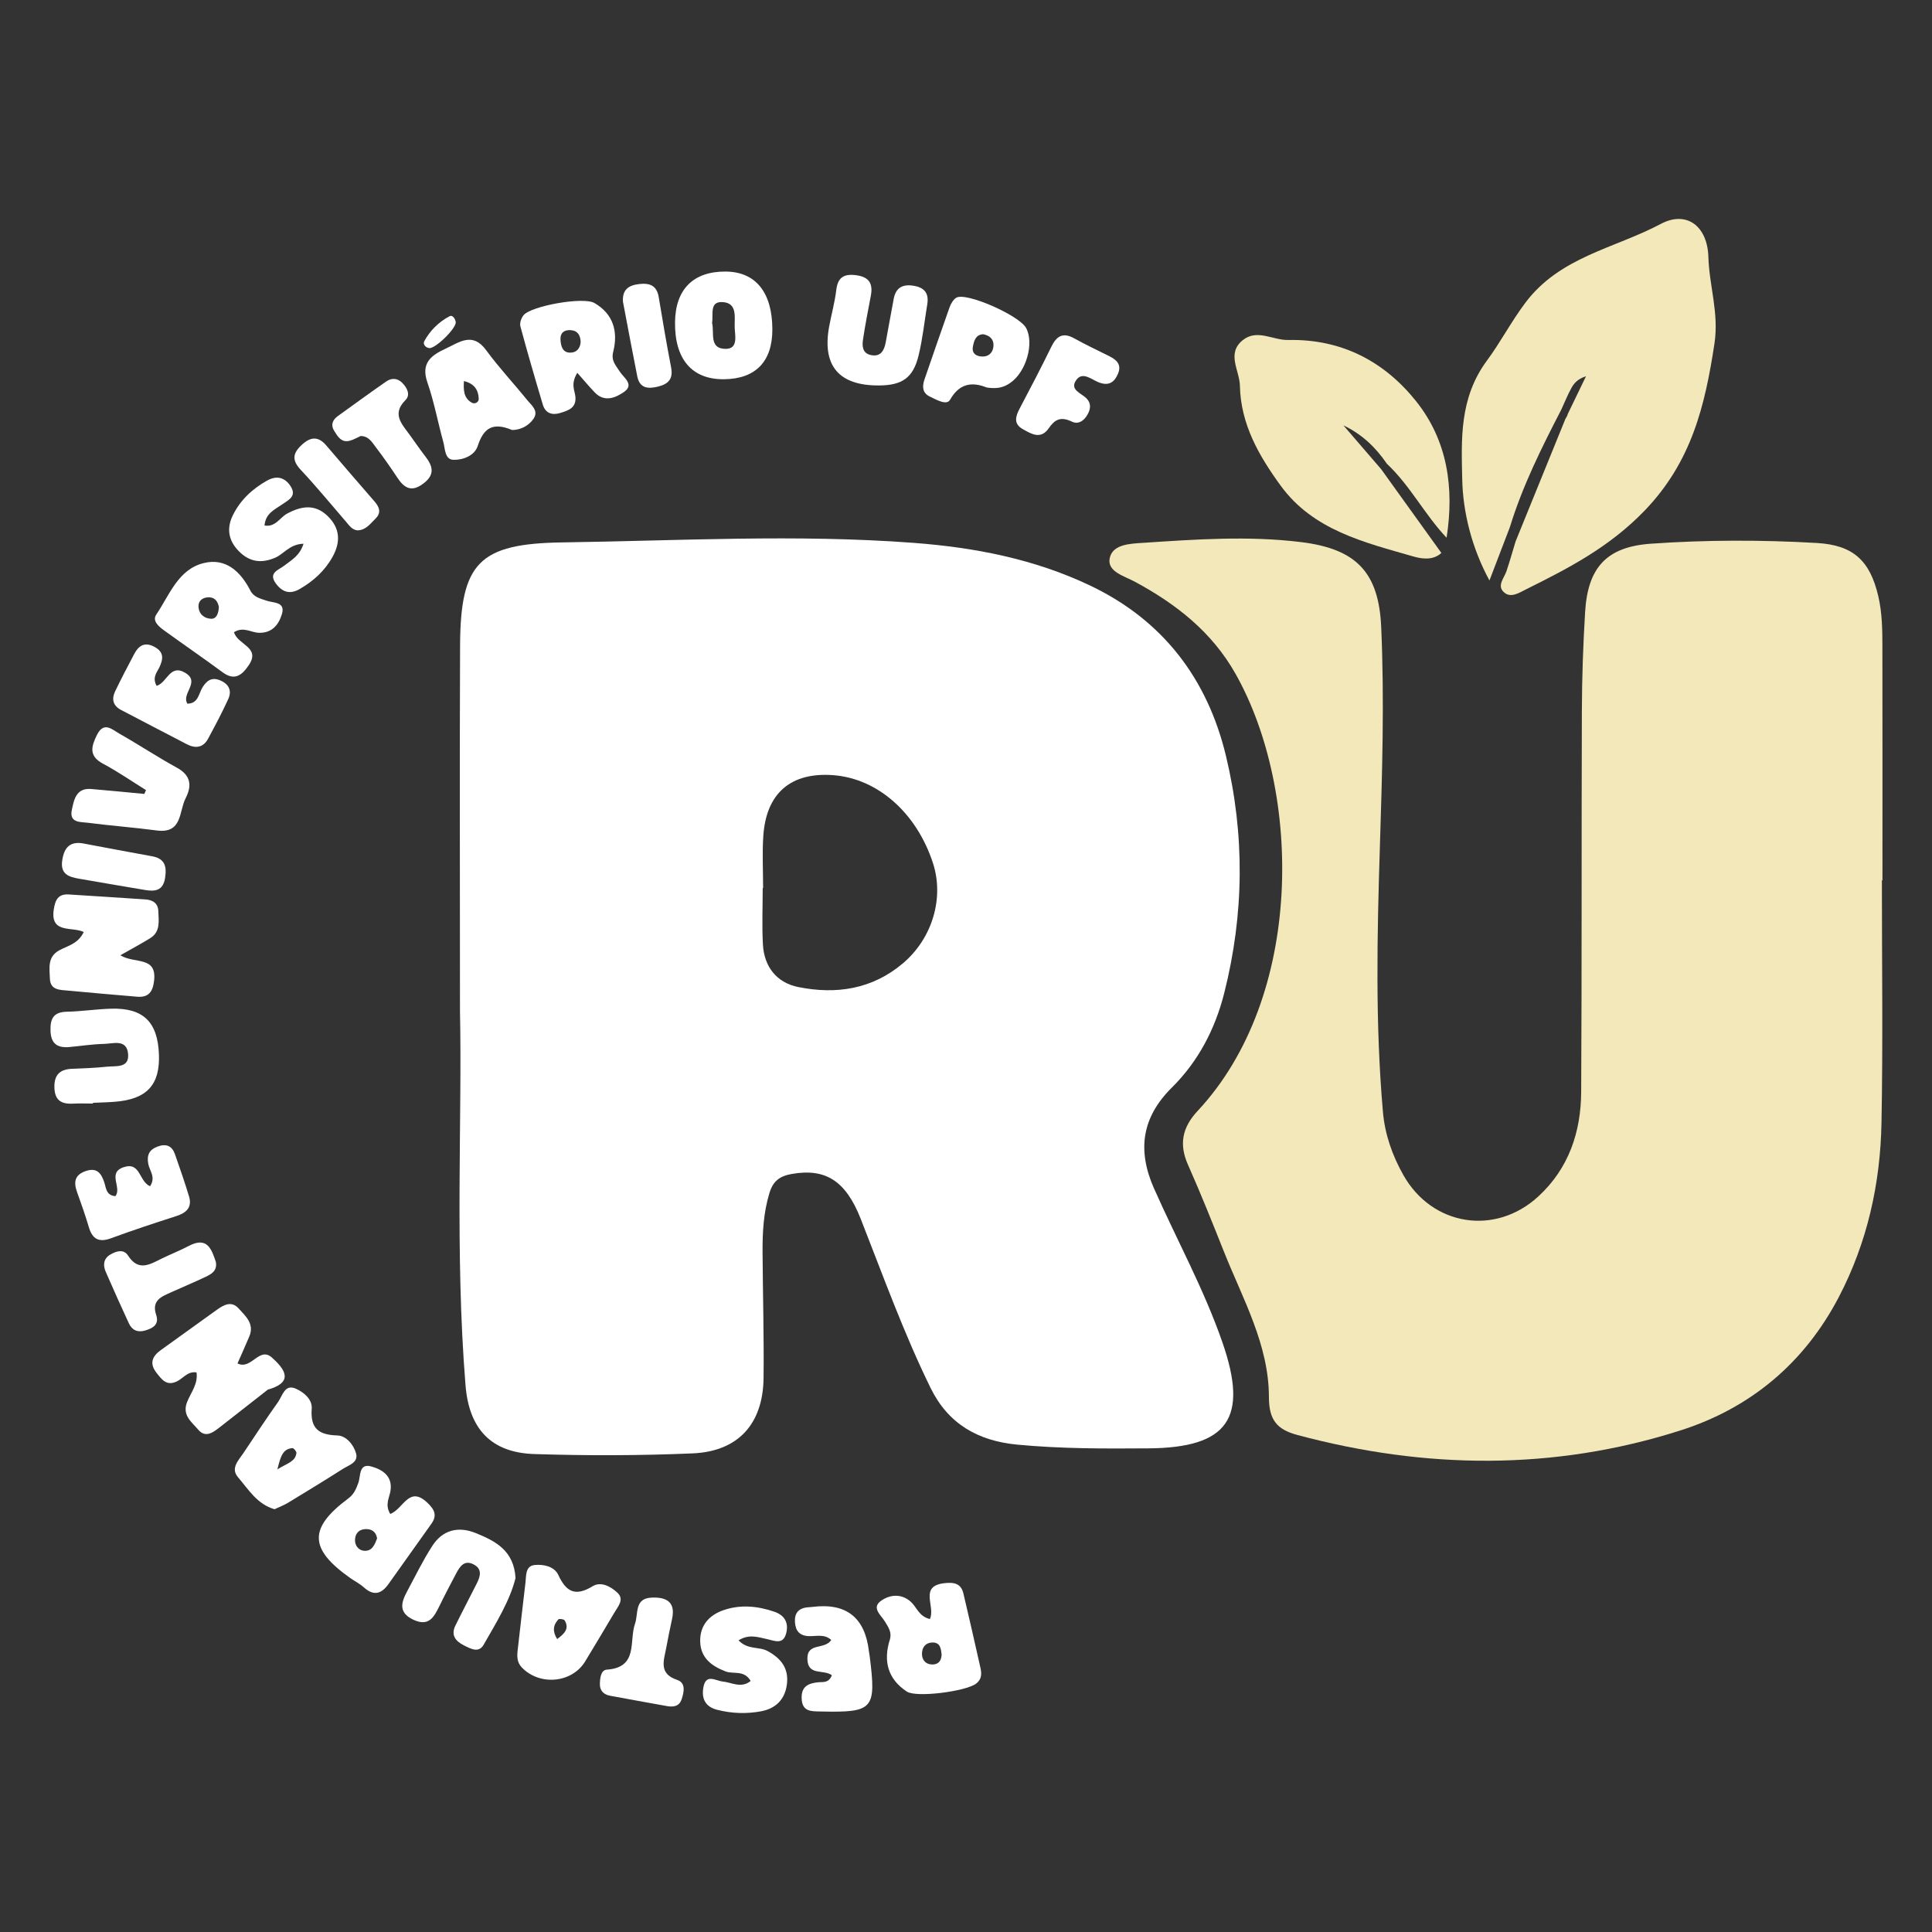<svg width="96" height="96" viewBox="0 0 96 96" fill="none" xmlns="http://www.w3.org/2000/svg">
<rect x="0" y="0" width="96" height="96" fill="#333333" stroke="none"/>
<path d="M5.981 47.468C6.693 47.907 7.798 47.489 7.657 48.729C7.596 49.27 7.39 49.576 6.811 49.526C5.669 49.428 4.526 49.333 3.384 49.223C2.986 49.185 2.499 49.21 2.479 48.626C2.462 48.109 2.345 47.542 2.953 47.216C3.368 46.993 3.88 46.898 4.161 46.312C3.597 46.028 2.49 46.415 2.671 45.199C2.742 44.719 2.887 44.413 3.414 44.445C4.681 44.523 5.948 44.608 7.215 44.691C7.587 44.715 7.855 44.876 7.867 45.278C7.883 45.762 7.982 46.292 7.472 46.612C7.03 46.888 6.568 47.132 5.978 47.468H5.981Z" fill="white"/>
<path d="M13.309 69.049C12.512 69.674 11.715 70.299 10.916 70.922C10.584 71.181 10.21 71.464 9.85 71.04C9.528 70.661 9.037 70.324 9.296 69.669C9.482 69.197 9.849 68.769 9.765 68.194C9.317 68.126 9.102 68.495 8.788 68.642C8.272 68.884 8.043 68.55 7.783 68.222C7.417 67.763 7.551 67.402 7.986 67.089C8.915 66.422 9.841 65.755 10.768 65.088C11.118 64.837 11.5 64.622 11.858 65.017C12.203 65.398 12.651 65.777 12.39 66.402C12.204 66.847 12.004 67.286 11.801 67.748C12.513 68.103 12.899 66.815 13.574 67.515C13.905 68.099 13.834 68.612 13.308 69.048L13.309 69.049Z" fill="white"/>
<path d="M4.62 54.836C4.292 54.836 3.964 54.821 3.638 54.839C3.047 54.872 2.712 54.676 2.703 54.016C2.694 53.379 3.002 53.132 3.59 53.107C4.163 53.083 4.737 53.066 5.306 53.004C5.757 52.954 6.447 53.096 6.362 52.34C6.28 51.621 5.619 51.86 5.168 51.871C4.597 51.884 4.027 51.972 3.456 52.026C2.864 52.082 2.529 51.872 2.51 51.218C2.492 50.627 2.649 50.287 3.315 50.272C4.05 50.257 4.784 50.142 5.52 50.121C7.114 50.075 7.834 50.774 7.897 52.386C7.957 53.903 7.302 54.617 5.724 54.745C5.356 54.775 4.987 54.782 4.619 54.799C4.619 54.811 4.619 54.824 4.619 54.836H4.62Z" fill="white"/>
<path d="M25.616 78.415C25.332 79.548 24.659 80.629 24.032 81.726C23.786 82.156 23.383 81.923 23.051 81.757C22.635 81.55 22.394 81.248 22.63 80.77C22.974 80.071 23.337 79.383 23.688 78.687C23.865 78.336 23.98 77.967 23.534 77.735C23.081 77.499 22.858 77.823 22.676 78.166C22.388 78.71 22.102 79.254 21.832 79.807C21.563 80.359 21.301 80.841 20.537 80.482C19.778 80.124 19.937 79.617 20.235 79.065C20.642 78.308 21.017 77.529 21.484 76.81C21.999 76.015 22.779 75.827 23.644 76.179C24.61 76.573 25.536 77.035 25.617 78.416L25.616 78.415Z" fill="white"/>
<path d="M43.698 19.153C41.686 19.172 40.838 18.177 41.202 16.216C41.315 15.613 41.481 15.017 41.554 14.41C41.631 13.765 41.95 13.595 42.555 13.677C43.197 13.765 43.384 14.104 43.271 14.698C43.133 15.421 42.992 16.143 42.882 16.871C42.832 17.201 42.854 17.56 43.283 17.645C43.769 17.741 43.935 17.409 44.01 17.015C44.148 16.292 44.269 15.566 44.409 14.844C44.513 14.303 44.839 14.111 45.389 14.198C45.953 14.288 46.165 14.583 46.074 15.132C45.933 15.979 45.846 16.839 45.642 17.671C45.373 18.772 44.832 19.142 43.698 19.153Z" fill="white"/>
<path d="M7.255 39.26C6.543 38.819 5.852 38.338 5.114 37.945C4.388 37.558 4.543 37.075 4.82 36.514C5.159 35.829 5.575 36.252 5.926 36.451C6.887 36.996 7.811 37.61 8.779 38.14C9.486 38.525 9.547 39.034 9.221 39.67C8.886 40.324 9.068 41.435 7.785 41.265C6.649 41.114 5.505 41.031 4.369 40.883C4.005 40.836 3.432 40.899 3.569 40.246C3.676 39.739 3.782 39.142 4.531 39.205C5.413 39.277 6.292 39.368 7.172 39.45C7.199 39.387 7.227 39.325 7.254 39.261L7.255 39.26Z" fill="white"/>
<path d="M36.699 81.508C37.159 81.994 37.713 81.803 38.144 82.04C38.83 82.418 39.208 82.919 39.097 83.719C38.994 84.463 38.527 84.899 37.824 85.032C37.097 85.169 36.358 85.144 35.632 84.958C35.041 84.806 34.852 84.399 34.951 83.843C35.076 83.143 35.555 83.517 35.914 83.554C36.363 83.6 36.828 83.908 37.3 83.526C36.972 82.964 36.444 83.203 36.053 83.052C35.354 82.784 34.812 82.375 34.792 81.567C34.772 80.772 35.233 80.255 35.951 80.008C36.791 79.719 37.644 79.799 38.478 80.086C38.989 80.263 39.193 80.632 39.069 81.14C38.919 81.757 38.48 81.522 38.084 81.439C37.658 81.349 37.22 81.185 36.698 81.506L36.699 81.508Z" fill="white"/>
<path d="M15.082 27.018C14.387 27.038 14.114 27.523 13.677 27.711C12.995 28.006 12.407 27.928 11.882 27.403C11.358 26.88 11.243 26.272 11.567 25.61C11.937 24.852 12.53 24.3 13.257 23.888C13.722 23.623 14.133 23.699 14.429 24.144C14.776 24.668 14.325 24.847 13.993 25.081C13.639 25.331 13.193 25.51 13.144 26.113C13.689 26.206 13.906 25.715 14.262 25.524C14.97 25.142 15.652 25.027 16.285 25.646C16.899 26.245 16.933 26.925 16.531 27.657C16.145 28.358 15.581 28.87 14.893 29.267C14.412 29.545 14.037 29.429 13.721 29.012C13.301 28.457 13.842 28.33 14.136 28.098C14.482 27.827 14.893 27.618 15.082 27.018Z" fill="white"/>
<path d="M41.336 83.242C40.916 82.931 40.137 83.29 40.119 82.431C40.102 81.599 40.974 81.991 41.305 81.49C40.965 81.177 40.552 81.312 40.19 81.299C39.728 81.281 39.53 81.034 39.501 80.607C39.471 80.165 39.674 79.91 40.123 79.867C40.205 79.859 40.286 79.858 40.368 79.847C42.045 79.634 42.981 80.369 43.176 82.051C43.186 82.133 43.203 82.212 43.214 82.294C43.548 84.936 43.401 85.1 40.79 85.043C40.327 85.032 39.862 85.071 39.834 84.401C39.809 83.794 40.167 83.637 40.676 83.589C40.896 83.568 41.179 83.643 41.336 83.241V83.242Z" fill="white"/>
<path d="M7.457 58.943C7.755 58.491 7.43 58.176 7.368 57.834C7.288 57.405 7.405 57.132 7.828 56.973C8.26 56.811 8.548 56.936 8.696 57.358C8.938 58.05 9.18 58.743 9.392 59.445C9.557 59.993 9.263 60.266 8.759 60.427C7.672 60.776 6.587 61.135 5.517 61.528C4.917 61.749 4.593 61.575 4.416 60.981C4.241 60.395 4.041 59.817 3.832 59.242C3.651 58.742 3.703 58.375 4.273 58.185C4.803 58.008 5.021 58.286 5.173 58.724C5.273 59.01 5.259 59.395 5.731 59.437C6.078 59.02 5.31 58.274 6.146 57.997C6.989 57.719 6.893 58.695 7.457 58.944V58.943Z" fill="white"/>
<path d="M7.781 34.08C8.312 33.923 8.437 32.975 9.205 33.433C9.978 33.894 8.993 34.462 9.312 34.966C9.867 34.957 9.873 34.446 10.071 34.139C10.309 33.771 10.57 33.632 10.991 33.83C11.411 34.029 11.514 34.359 11.34 34.74C11.034 35.41 10.688 36.061 10.338 36.709C10.096 37.158 9.709 37.2 9.288 36.983C8.195 36.42 7.109 35.845 6.018 35.278C5.607 35.064 5.539 34.732 5.722 34.349C6.024 33.722 6.347 33.105 6.673 32.489C6.895 32.071 7.201 31.884 7.677 32.143C8.165 32.408 8.112 32.759 7.91 33.178C7.793 33.421 7.556 33.653 7.781 34.08Z" fill="white"/>
<path d="M53.243 20.941C52.644 20.658 52.367 20.914 52.111 21.281C51.713 21.852 51.253 21.566 50.825 21.325C50.34 21.053 50.465 20.68 50.676 20.281C51.208 19.272 51.738 18.261 52.237 17.236C52.501 16.693 52.816 16.497 53.389 16.819C53.957 17.139 54.551 17.41 55.133 17.705C55.493 17.888 55.744 18.126 55.551 18.574C55.361 19.017 55.078 19.19 54.584 18.994C54.233 18.855 53.794 18.45 53.483 18.877C53.123 19.37 53.734 19.533 53.992 19.801C54.23 20.047 54.19 20.325 54.044 20.589C53.836 20.966 53.529 21.095 53.244 20.941H53.243Z" fill="white"/>
<path d="M33.077 84.763C32.156 84.596 31.235 84.433 30.314 84.26C29.998 84.201 29.8 84.009 29.808 83.673C29.815 83.384 29.852 82.984 30.157 82.963C31.73 82.854 31.25 81.538 31.553 80.684C31.727 80.193 31.515 79.432 32.356 79.386C33.059 79.348 33.588 79.558 33.395 80.443C33.291 80.92 33.193 81.398 33.105 81.878C32.989 82.505 32.712 83.16 33.648 83.474C34.085 83.621 33.99 84.069 33.873 84.428C33.743 84.828 33.41 84.829 33.077 84.763Z" fill="white"/>
<path d="M10.725 62.702C10.805 63.147 10.504 63.31 10.209 63.45C9.657 63.712 9.092 63.947 8.534 64.199C8.046 64.42 7.513 64.599 7.761 65.34C7.922 65.816 7.595 66.001 7.21 66.113C6.845 66.22 6.561 66.1 6.403 65.755C6.011 64.904 5.624 64.05 5.251 63.189C5.109 62.861 5.143 62.536 5.484 62.337C5.78 62.164 6.146 62.051 6.363 62.389C6.886 63.203 7.457 62.821 8.05 62.531C8.49 62.316 8.948 62.138 9.38 61.91C10.301 61.425 10.512 62.072 10.725 62.702V62.702Z" fill="white"/>
<path d="M17.92 21.666C17.739 21.746 17.559 21.857 17.364 21.904C16.957 22.002 16.781 21.687 16.608 21.414C16.422 21.119 16.521 20.866 16.789 20.672C17.587 20.098 18.381 19.519 19.187 18.958C19.443 18.78 19.732 18.775 19.974 19.011C20.229 19.261 20.411 19.616 20.147 19.881C19.471 20.56 19.947 21.047 20.334 21.575C20.6 21.938 20.851 22.312 21.127 22.669C21.501 23.15 21.634 23.571 21.045 24.021C20.457 24.471 20.093 24.264 19.744 23.735C19.405 23.222 19.053 22.718 18.681 22.231C18.489 21.98 18.321 21.666 17.921 21.666H17.92Z" fill="white"/>
<path d="M30.954 14.984C30.919 14.391 31.233 14.174 31.762 14.114C32.286 14.054 32.635 14.186 32.731 14.762C32.925 15.927 33.122 17.092 33.346 18.252C33.457 18.821 33.222 19.08 32.697 19.21C32.191 19.334 31.785 19.293 31.666 18.702C31.418 17.464 31.19 16.223 30.953 14.984H30.954Z" fill="white"/>
<path d="M17.767 26.353C17.489 26.33 17.357 26.112 17.198 25.93C16.452 25.067 15.729 24.183 14.949 23.352C14.513 22.887 14.528 22.544 14.978 22.12C15.421 21.704 15.804 21.654 16.216 22.139C17.008 23.069 17.807 23.993 18.608 24.915C18.85 25.193 18.961 25.473 18.659 25.769C18.401 26.021 18.184 26.343 17.767 26.353Z" fill="white"/>
<path d="M4.182 41.919C5.308 42.13 6.432 42.345 7.559 42.548C8.199 42.664 8.292 43.057 8.202 43.63C8.102 44.266 7.696 44.303 7.214 44.224C6.124 44.047 5.037 43.849 3.947 43.666C3.421 43.577 2.987 43.443 3.093 42.744C3.193 42.089 3.498 41.783 4.182 41.918V41.919Z" fill="white"/>
<path d="M22.646 16.005C22.676 16.315 21.628 17.34 21.322 17.296C21.124 17.268 21.009 17.088 21.08 16.958C21.371 16.42 21.804 15.994 22.346 15.71C22.481 15.639 22.619 15.828 22.646 16.005Z" fill="white"/>
<path d="M13.309 69.049C13.398 68.538 13.487 68.028 13.575 67.516C14.294 68.167 14.469 68.724 13.309 69.049Z" fill="white"/>
<path d="M57.346 59.065C56.497 57.144 56.735 55.521 58.237 54.032C59.547 52.734 60.379 51.128 60.829 49.353C61.823 45.431 61.861 41.477 60.915 37.551C59.99 33.716 57.776 30.816 54.178 29.101C51.407 27.779 48.437 27.203 45.39 26.974C39.573 26.536 33.755 26.869 27.939 26.952C23.814 27.012 22.88 27.958 22.861 32.075C22.837 37.691 22.856 43.307 22.856 50.222C22.969 55.559 22.596 62.201 23.131 68.832C23.305 70.991 24.393 72.181 26.547 72.251C29.167 72.335 31.796 72.329 34.415 72.218C36.687 72.121 37.916 70.747 37.941 68.468C37.964 66.378 37.904 64.287 37.891 62.197C37.885 61.213 37.942 60.241 38.233 59.28C38.414 58.679 38.749 58.438 39.343 58.333C41.022 58.039 42.026 58.674 42.77 60.568C43.879 63.389 44.906 66.244 46.242 68.97C47.117 70.755 48.598 71.598 50.548 71.783C52.717 71.989 54.887 71.985 57.059 71.968C61.038 71.939 62.047 70.462 60.739 66.695C59.822 64.054 58.474 61.608 57.347 59.062L57.346 59.065ZM44.859 47.872C43.336 49.159 41.541 49.425 39.662 49.045C38.602 48.831 37.974 48.048 37.91 46.945C37.856 46.007 37.899 45.063 37.899 44.123C37.906 44.123 37.911 44.123 37.918 44.123C37.918 43.263 37.871 42.401 37.928 41.546C38.067 39.411 39.3 38.358 41.407 38.518C43.613 38.686 45.543 40.389 46.357 42.883C46.923 44.616 46.333 46.627 44.86 47.872H44.859Z" fill="white"/>
<path d="M93.536 32.182C93.534 31.323 93.529 30.463 93.329 29.614C92.914 27.854 92.087 27.084 90.27 26.98C87.525 26.822 84.775 26.824 82.033 27.016C79.851 27.169 78.899 28.18 78.764 30.4C78.664 32.036 78.608 33.676 78.602 35.315C78.579 41.629 78.604 47.942 78.568 54.256C78.557 56.248 77.951 58.06 76.438 59.451C74.294 61.423 71.156 60.919 69.73 58.384C69.181 57.411 68.815 56.369 68.717 55.249C68.334 50.87 68.426 46.486 68.565 42.1C68.68 38.453 68.793 34.804 68.631 31.157C68.51 28.412 67.366 27.27 64.651 26.937C62.027 26.614 59.411 26.8 56.794 26.974C56.147 27.016 55.271 27.041 55.138 27.751C55.014 28.408 55.878 28.628 56.386 28.903C58.445 30.012 60.222 31.404 61.394 33.483C64.698 39.342 64.808 49.525 59.512 55.198C58.749 56.016 58.572 56.85 59.033 57.884C59.666 59.306 60.243 60.753 60.819 62.199C61.755 64.551 63.051 66.82 63.052 69.425C63.052 70.562 63.459 71.033 64.46 71.302C70.826 73.008 77.19 73.086 83.486 71.082C86.977 69.972 89.659 67.731 91.375 64.44C92.784 61.737 93.434 58.818 93.49 55.797C93.566 51.781 93.51 47.762 93.51 43.744C93.519 43.744 93.529 43.744 93.538 43.744C93.538 39.891 93.543 36.036 93.535 32.183L93.536 32.182Z" fill="#F2E8B9"/>
<path d="M84.889 12.773C84.844 11.224 83.798 10.449 82.524 11.126C80.242 12.342 77.514 12.75 75.792 15.047C75.086 15.988 74.546 17.026 73.891 17.909C72.499 19.785 72.617 21.863 72.657 23.812C72.691 25.447 73.129 27.222 74.01 28.844C74.365 27.916 74.697 27.052 75.027 26.188C75.652 24.149 76.599 22.25 77.575 20.363C77.743 20 77.892 19.626 78.085 19.275C78.218 19.032 78.409 18.822 78.808 18.696C78.506 19.321 78.203 19.946 77.901 20.572C77.887 20.64 77.846 20.722 77.785 20.812C76.96 22.841 76.135 24.871 75.31 26.9C75.159 27.395 75.02 27.895 74.854 28.385C74.74 28.721 74.393 29.079 74.697 29.397C75.042 29.759 75.485 29.454 75.823 29.287C77.941 28.235 79.963 27.19 81.706 25.387C84.05 22.962 84.722 20.165 85.191 17.067C85.42 15.56 84.931 14.207 84.889 12.774V12.773Z" fill="#F2E8B9"/>
<path d="M70.365 19.936C68.776 17.949 66.651 16.837 64.008 16.894C63.258 16.91 62.47 16.336 61.763 16.894C60.925 17.555 61.594 18.401 61.61 19.167C61.649 21.082 62.561 22.657 63.635 24.131C65.248 26.347 67.787 26.948 70.226 27.65C70.622 27.764 71.2 27.867 71.621 27.475C70.623 26.088 69.626 24.7 68.629 23.313C68.004 22.588 67.379 21.862 66.754 21.137C67.67 21.571 68.362 22.233 68.914 23.045C70.073 24.131 70.793 25.574 71.88 26.72C72.265 24.258 71.934 21.899 70.365 19.936Z" fill="#F2E8B9"/>
<path d="M48.722 82.891C48.448 81.655 48.161 80.42 47.873 79.186C47.753 78.672 47.4 78.615 46.934 78.666C45.64 78.807 46.502 79.828 46.205 80.449C45.654 80.317 45.552 79.852 45.255 79.589C44.776 79.167 44.213 79.237 43.782 79.54C43.285 79.89 43.774 80.25 43.97 80.572C44.142 80.853 44.329 81.112 44.214 81.477C43.883 82.532 44.11 83.426 45.057 84.052C45.536 84.369 47.995 84.041 48.501 83.66C48.783 83.448 48.782 83.171 48.721 82.891H48.722ZM46.228 82.7C45.962 82.66 45.807 82.445 45.812 82.168C45.819 81.835 46.004 81.617 46.341 81.615C46.733 81.613 46.754 81.934 46.79 82.22C46.774 82.585 46.557 82.749 46.227 82.699L46.228 82.7Z" fill="white"/>
<path d="M21.24 74.675C20.317 73.787 20.043 74.99 19.391 75.227C19.114 74.768 19.347 74.429 19.403 74.08C19.52 73.334 18.984 73.015 18.445 72.867C17.821 72.695 17.928 73.349 17.806 73.681C17.692 73.992 17.592 74.246 17.297 74.465C15.328 75.933 15.36 76.961 17.382 78.397C17.615 78.562 17.876 78.692 18.087 78.881C18.576 79.318 18.958 79.198 19.306 78.707C20.013 77.709 20.727 76.715 21.435 75.716C21.726 75.305 21.604 75.024 21.242 74.675L21.24 74.675ZM18.101 77.058C17.842 77.043 17.653 76.831 17.641 76.566C17.628 76.249 17.796 76.006 18.132 75.982C18.44 75.96 18.683 76.089 18.738 76.444C18.617 76.747 18.5 77.082 18.101 77.058Z" fill="white"/>
<path d="M36.065 13.494C34.457 13.48 33.565 14.365 33.542 15.999C33.516 17.853 34.386 18.865 35.986 18.844C37.55 18.823 38.382 17.962 38.378 16.363C38.374 14.53 37.549 13.506 36.065 13.494ZM36.065 17.335C35.211 17.338 35.509 16.526 35.382 16.047C35.455 15.621 35.237 14.967 35.911 15.011C36.655 15.058 36.49 15.771 36.506 16.261C36.518 16.669 36.695 17.333 36.065 17.335Z" fill="white"/>
<path d="M13.239 29.846C12.931 29.738 12.611 29.677 12.439 29.343C11.95 28.391 11.207 27.699 10.101 27.984C8.842 28.308 8.419 29.573 7.766 30.536C7.549 30.856 7.897 31.14 8.164 31.332C9.123 32.027 10.101 32.697 11.053 33.4C11.654 33.844 12.014 33.561 12.356 33.06C12.975 32.153 11.814 32.057 11.627 31.413C12.095 31.121 12.471 31.43 12.859 31.443C13.529 31.464 13.849 31.029 14.005 30.524C14.201 29.892 13.585 29.968 13.239 29.846ZM10.486 30.745C10.142 30.734 9.872 30.504 9.863 30.127C9.857 29.846 10.069 29.693 10.339 29.681C10.693 29.666 10.827 29.905 10.876 30.165C10.856 30.476 10.765 30.755 10.487 30.746L10.486 30.745Z" fill="white"/>
<path d="M30.798 18.467C30.605 18.158 30.356 17.934 30.469 17.486C30.723 16.484 30.479 15.602 29.538 15.057C28.98 14.733 26.387 15.204 26.013 15.664C25.9 15.805 25.814 16.056 25.858 16.218C26.209 17.519 26.586 18.813 26.972 20.104C27.104 20.543 27.442 20.646 27.85 20.517C28.244 20.393 28.645 20.271 28.591 19.709C28.56 19.395 28.343 19.086 28.686 18.526C29.022 18.905 29.276 19.211 29.551 19.498C30.034 20.003 30.585 19.768 31.003 19.478C31.54 19.106 30.988 18.77 30.798 18.466V18.467ZM28.306 17.523C27.946 17.507 27.875 17.192 27.852 16.906C27.821 16.547 28.026 16.378 28.372 16.406C28.72 16.436 28.843 16.676 28.852 16.997C28.826 17.334 28.63 17.536 28.306 17.522V17.523Z" fill="white"/>
<path d="M17.692 72.217C17.571 71.785 17.201 71.34 16.764 71.327C15.83 71.299 15.416 70.98 15.489 69.996C15.525 69.518 15.071 69.161 14.679 68.994C14.148 68.768 14.035 69.358 13.82 69.66C13.227 70.496 12.662 71.352 12.094 72.204C11.85 72.57 11.441 72.957 11.83 73.408C12.35 74.012 12.78 74.748 13.642 74.993C13.88 74.879 14.112 74.793 14.318 74.668C15.229 74.115 16.139 73.559 17.039 72.987C17.333 72.8 17.819 72.672 17.692 72.217ZM13.783 73.012C13.944 72.364 14.049 71.994 14.533 71.957C14.596 71.952 14.739 72.125 14.729 72.201C14.675 72.632 14.286 72.7 13.782 73.012H13.783Z" fill="white"/>
<path d="M30.679 79.141C30.352 78.834 29.862 78.566 29.45 78.818C28.6 79.337 28.137 79.115 27.743 78.26C27.544 77.83 27.001 77.721 26.566 77.765C26.095 77.813 26.151 78.298 26.109 78.65C25.977 79.745 25.855 80.843 25.729 81.939C25.689 82.267 25.669 82.588 25.93 82.857C26.826 83.784 28.43 83.629 29.081 82.547C29.566 81.741 30.054 80.937 30.531 80.126C30.71 79.82 31.035 79.477 30.679 79.141ZM27.686 81.444C27.449 81.076 27.476 80.756 27.744 80.467C27.786 80.421 28.022 80.456 28.059 80.518C28.305 80.936 28.038 81.179 27.686 81.444Z" fill="white"/>
<path d="M26.181 19.86C25.514 19.036 24.785 18.259 24.161 17.406C23.481 16.475 22.83 17.006 22.139 17.326C21.41 17.663 20.905 18.048 21.238 19.006C21.571 19.965 21.755 20.977 22.027 21.958C22.12 22.294 22.094 22.831 22.526 22.847C23 22.864 23.58 22.643 23.737 22.163C24.023 21.284 24.472 20.957 25.444 21.367C25.829 21.367 26.25 21.189 26.511 20.807C26.785 20.407 26.399 20.131 26.181 19.861V19.86ZM23.436 20.006C23.034 19.771 23.027 19.378 23.052 18.936C23.566 19.057 23.77 19.376 23.788 19.808C23.796 19.994 23.588 20.097 23.436 20.006Z" fill="white"/>
<path d="M50.984 16.294C50.643 15.67 48 14.504 47.519 14.793C47.363 14.887 47.245 15.099 47.179 15.282C46.754 16.473 46.348 17.67 45.934 18.864C45.814 19.212 45.839 19.531 46.196 19.702C46.518 19.856 47.038 20.163 47.206 19.866C47.743 18.917 48.46 19.032 49.047 19.258C49.615 19.34 49.915 19.219 50.192 19.031C50.989 18.491 51.4 17.057 50.984 16.293V16.294ZM48.836 17.716C48.525 17.718 48.267 17.574 48.347 17.198C48.403 16.927 48.481 16.634 48.848 16.607C49.161 16.665 49.378 16.839 49.366 17.168C49.355 17.481 49.166 17.714 48.837 17.716H48.836Z" fill="white"/>
</svg>
